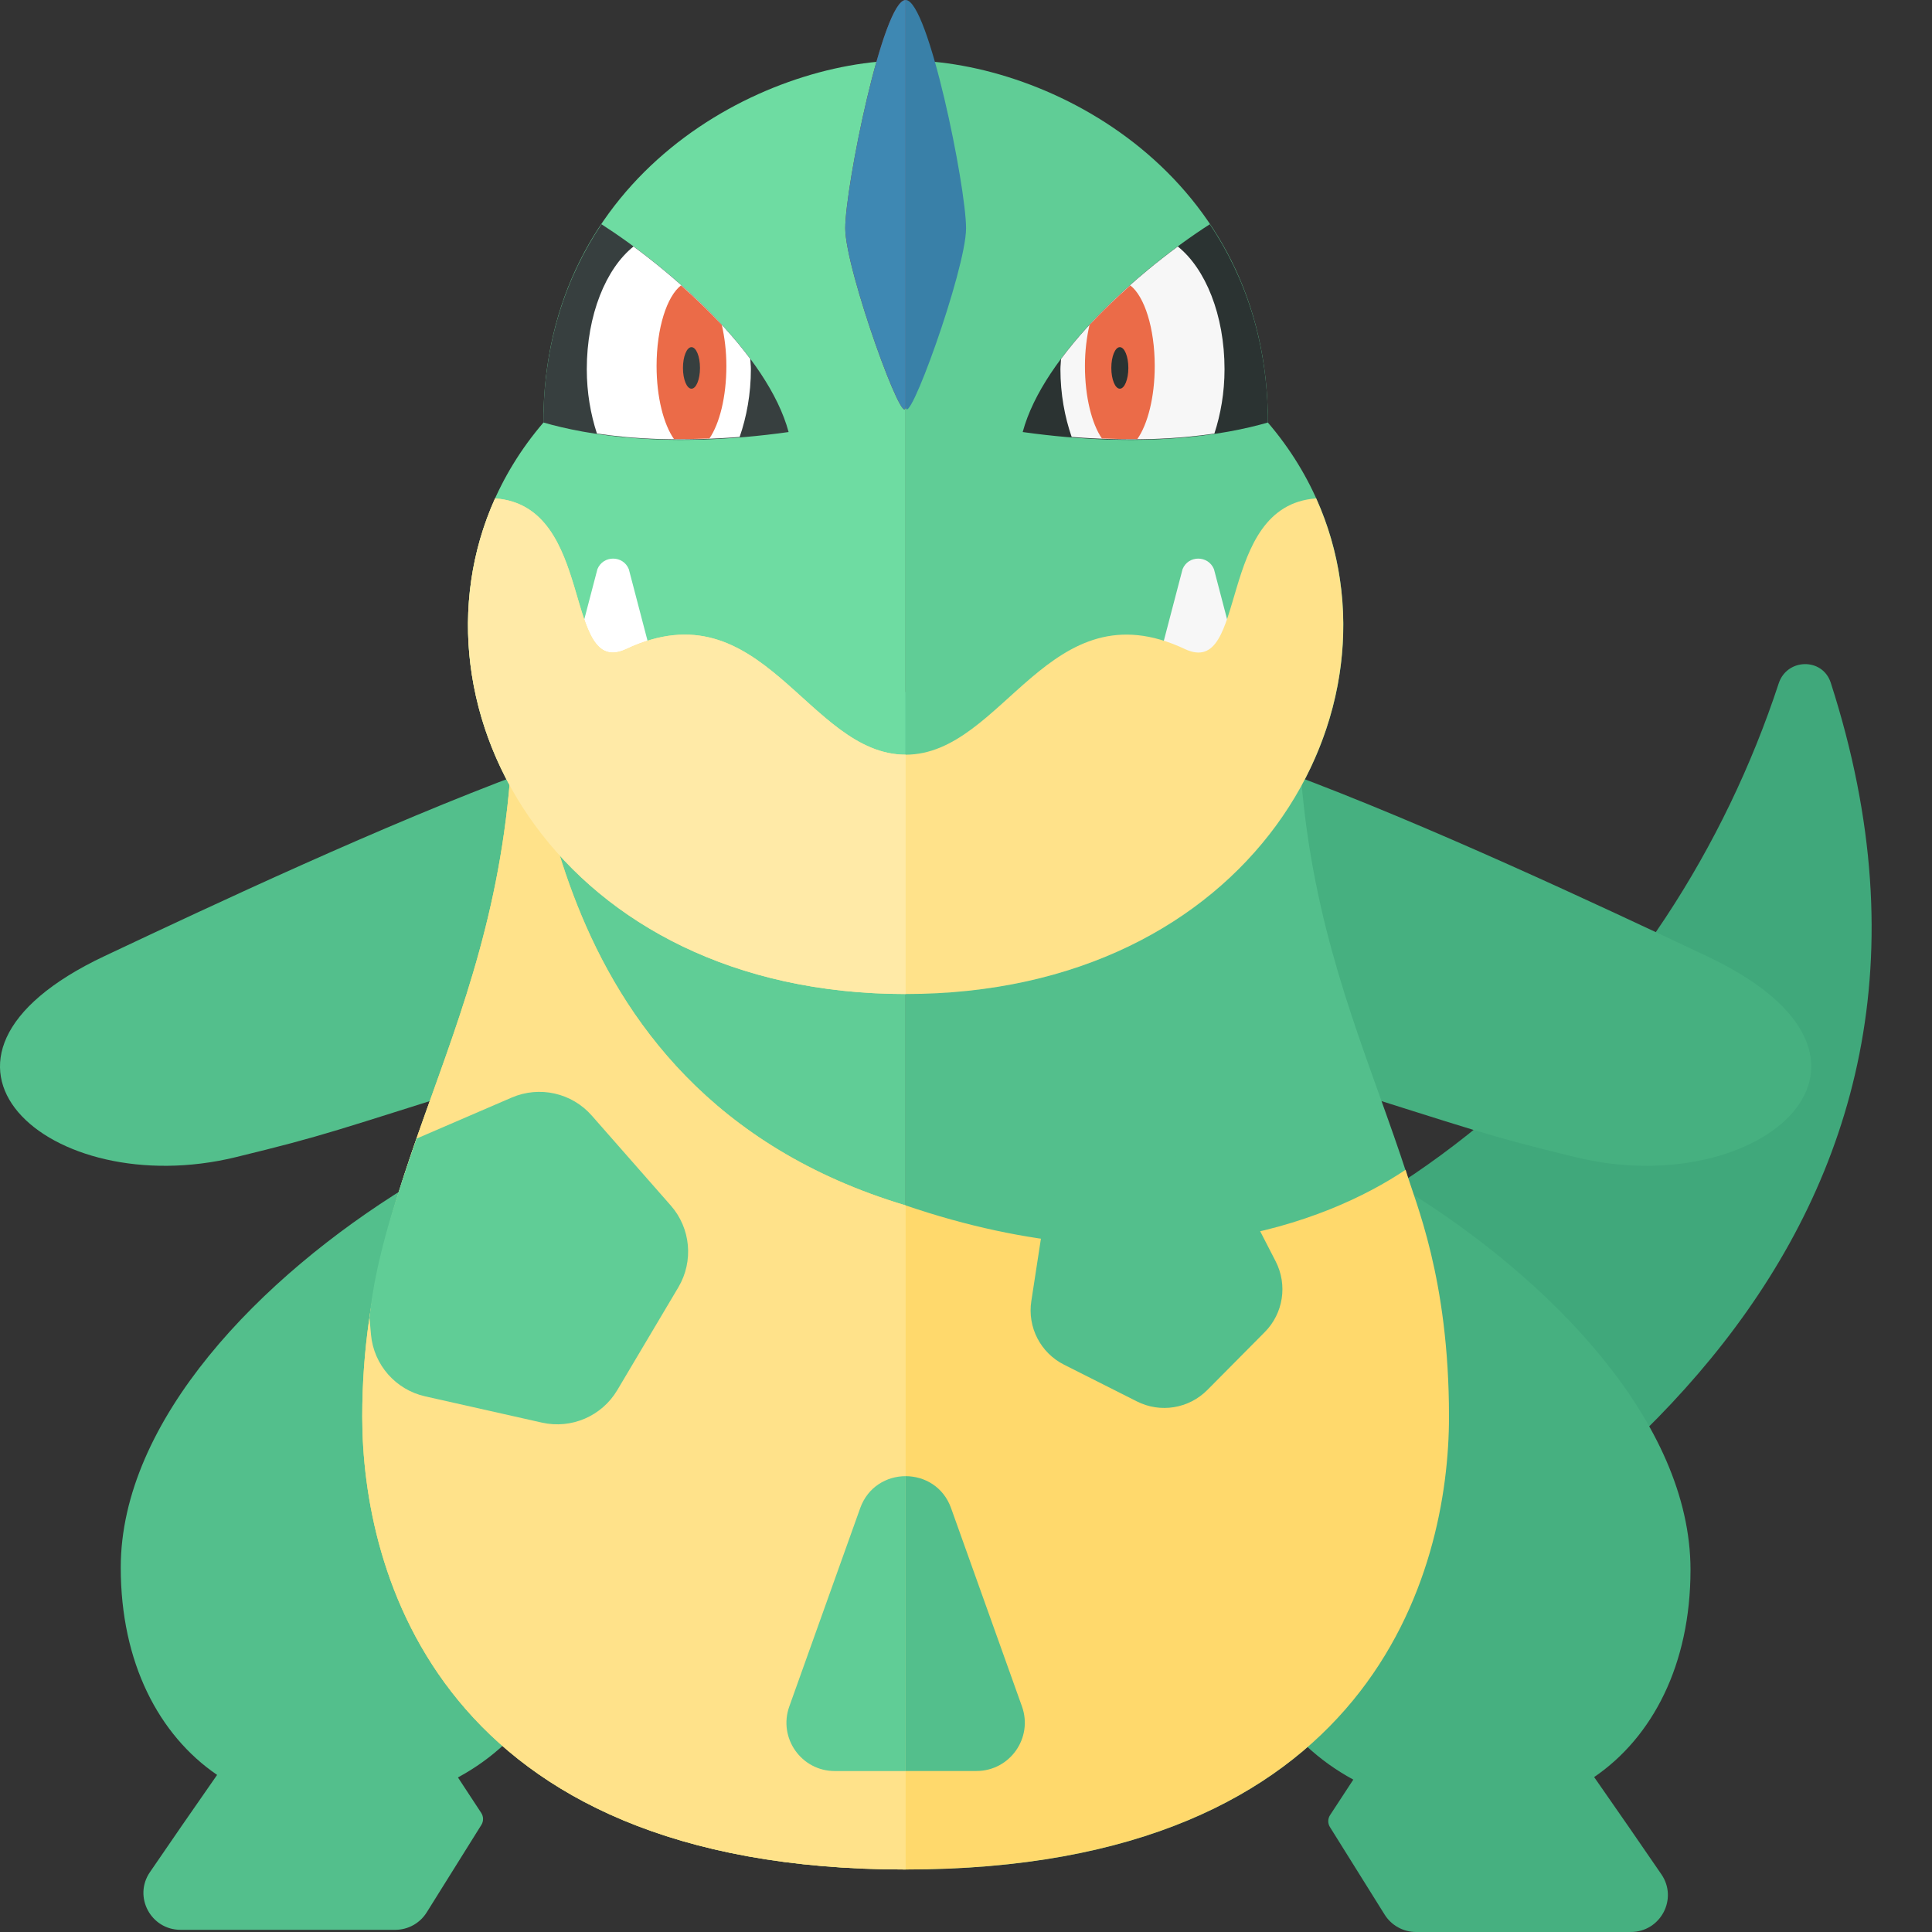 <?xml version="1.0" encoding="utf-8"?>
<!-- Generator: Adobe Illustrator 23.0.1, SVG Export Plug-In . SVG Version: 6.00 Build 0)  -->
<svg version="1.1" xmlns="http://www.w3.org/2000/svg" xmlns:xlink="http://www.w3.org/1999/xlink" x="0px" y="0px" width="32px"
	 height="32px" viewBox="0 0 32 32" enable-background="new 0 0 32 32" xml:space="preserve">
<rect x="0" y="0" width="32" height="32" fill="#333333" stroke="none"/>
<g id="labels">
	<g>
	</g>
</g>
<g id="icons">
	<g>
		<path fill="#53BF8C" d="M9.437,26.402c0-1.938-1.02-6.94-2.687-6.75C4.312,21.152,2,23.527,2,25.964
			c0,1.574,0.631,2.775,1.596,3.434c-0.395,0.565-0.794,1.144-1.113,1.611c-0.278,0.406,0.015,0.955,0.508,0.955h3.556
			c0.211,0,0.408-0.109,0.52-0.288l0.906-1.45c0.038-0.061,0.037-0.138-0.002-0.198L7.585,29.44
			C8.747,28.811,9.437,27.68,9.437,26.402z"/>
		<path fill="#40A87B" d="M30.323,11.308c2.954,9.162-4.382,14.35-9.946,16.948l-3.972-6.325C23,21.333,27.669,16.766,29.461,11.319
			C29.598,10.901,30.188,10.89,30.323,11.308z"/>
		<path fill="#46B080" d="M21.306,12.792c-0.717-0.266-2.609,4.128,0.428,5.083c2.781,0.875,2.862,0.926,4.364,1.292
			c3.083,0.75,5.792-1.625,2.167-3.333C26.458,14.982,23.655,13.664,21.306,12.792z"/>
		<path fill="#53BF8C" d="M8.694,12.792c0.717-0.266,2.609,4.128-0.428,5.083c-2.781,0.875-2.862,0.926-4.364,1.292
			c-3.083,0.75-5.792-1.625-2.167-3.333C3.542,14.982,6.345,13.664,8.694,12.792z"/>
		<path fill="#60CD96" d="M15,11.464c0,0-5.917,0-6.5,0c0.042,5.417-2.5,7.542-2.5,12c0,2.542,1.25,7.5,9,7.5V11.464z"/>
		<path fill="#6EDCA2" d="M15,1c-2.375,0-6,1.875-6,6c-3,3.5-0.438,9.464,6,9.464V1z"/>
		<path fill="#53BF8C" d="M15,11.464c0,0,5.917,0,6.5,0c-0.042,5.417,2.5,7.542,2.5,12c0,2.542-1.25,7.5-9,7.5V11.464z"/>
		<path fill="#46B080" d="M26.404,29.434C27.369,28.775,28,27.574,28,26c0-2.438-2.313-4.812-4.75-6.312
			c-1.668-0.19-2.688,4.812-2.688,6.75c0,1.278,0.69,2.409,1.853,3.038l-0.385,0.588c-0.039,0.06-0.04,0.137-0.002,0.198l0.906,1.45
			C23.046,31.891,23.243,32,23.454,32h3.556c0.493,0,0.786-0.549,0.508-0.955C27.198,30.578,26.799,29.999,26.404,29.434z"/>
		<path fill="#373F3F" d="M9.962,3.714C9.377,4.586,9.001,5.675,9,6.998c0.707,0.204,2.049,0.44,4.062,0.158
			C12.718,5.876,11.139,4.471,9.962,3.714z"/>
		<path fill="#FFFFFF" d="M12.251,7.237c0.115-0.332,0.186-0.712,0.186-1.122c0-0.058-0.008-0.113-0.01-0.17
			c-0.52-0.699-1.249-1.356-1.934-1.862c-0.457,0.364-0.774,1.134-0.774,2.032c0,0.388,0.064,0.747,0.168,1.066
			C10.488,7.271,11.273,7.315,12.251,7.237z"/>
		<path fill="#EB6B48" d="M11.28,4.727c-0.234,0.18-0.405,0.706-0.405,1.335c0,0.518,0.117,0.966,0.288,1.21
			c0.186,0.002,0.381-0.001,0.587-0.009c0.168-0.246,0.281-0.689,0.281-1.201c0-0.247-0.029-0.476-0.075-0.678
			C11.744,5.154,11.515,4.936,11.28,4.727z"/>
		<path fill="#373F3F" d="M11.594,6.094c0,0.19-0.063,0.344-0.141,0.344s-0.141-0.154-0.141-0.344s0.063-0.344,0.141-0.344
			S11.594,5.904,11.594,6.094z"/>
		<path fill="#FFFFFF" d="M9.895,9.427l-0.72,2.752c-0.065,0.158,0.051,0.33,0.221,0.33h1.518c0.17,0,0.286-0.173,0.221-0.33
			l-0.72-2.752C10.32,9.194,9.99,9.194,9.895,9.427z"/>
		<path fill="#60CD96" d="M15.001,1c2.375,0,6,1.875,6,6c3,3.5,0.438,9.464-6,9.464V1z"/>
		<g>
			<path fill="#8A323F" d="M14,3.781c0,0.688,1,3.443,1,2.938V0C14.625,0,14,3.094,14,3.781z"/>
			<path fill="#3980A8" d="M15.001,0v6.719c0,0.506,1-2.25,1-2.938S15.376,0,15.001,0z"/>
		</g>
		<path fill="#2B3332" d="M20.039,3.714c0.585,0.872,0.961,1.961,0.962,3.284c-0.707,0.204-2.049,0.44-4.062,0.158
			C17.283,5.876,18.862,4.471,20.039,3.714z"/>
		<path fill="#F7F7F7" d="M17.75,7.237c-0.115-0.332-0.186-0.712-0.186-1.122c0-0.058,0.008-0.113,0.01-0.17
			c0.52-0.699,1.249-1.356,1.934-1.862c0.457,0.364,0.774,1.134,0.774,2.032c0,0.388-0.064,0.747-0.168,1.066
			C19.513,7.271,18.728,7.315,17.75,7.237z"/>
		<path fill="#EB6B48" d="M18.721,4.727c0.234,0.18,0.405,0.706,0.405,1.335c0,0.518-0.117,0.966-0.288,1.21
			c-0.186,0.002-0.381-0.001-0.587-0.009c-0.168-0.246-0.281-0.689-0.281-1.201c0-0.247,0.029-0.476,0.075-0.678
			C18.257,5.154,18.486,4.936,18.721,4.727z"/>
		<ellipse fill="#2B3332" cx="18.548" cy="6.094" rx="0.141" ry="0.344"/>
		<path fill="#F7F7F7" d="M20.107,9.427l0.72,2.752c0.065,0.158-0.051,0.33-0.221,0.33h-1.518c-0.17,0-0.286-0.173-0.221-0.33
			l0.72-2.752C19.681,9.194,20.011,9.194,20.107,9.427z"/>
		<path fill="#FFE28A" d="M21.8,8.255c-1.675,0.12-1.113,2.995-2.175,2.495C17.373,9.69,16.626,12.5,15,12.5
			c-1.626,0-2.373-2.81-4.625-1.75c-1.063,0.5-0.5-2.375-2.175-2.495c-1.578,3.504,1.083,8.209,6.8,8.209S23.378,11.76,21.8,8.255z"
			/>
		<path fill="#FFD96C" d="M23.281,19.375c-1.291,0.868-4.156,2-8.281,0.59c-6.417-1.923-5.917-8.5-6.5-8.5
			c0.042,5.417-2.5,7.542-2.5,12c0,2.542,1.25,7.5,9,7.5s9-4.958,9-7.5C24,21.155,23.437,19.906,23.281,19.375z"/>
		<path fill="#53BF8C" d="M19.998,23.022l0.95-0.958c0.308-0.31,0.381-0.783,0.181-1.172l-0.617-1.199
			c-0.2-0.389-0.627-0.604-1.059-0.534l-1.331,0.216c-0.431,0.07-0.768,0.41-0.835,0.842l-0.205,1.333
			c-0.067,0.432,0.152,0.858,0.543,1.054l1.204,0.607C19.218,23.409,19.691,23.332,19.998,23.022z"/>
		<path fill="#FFE28A" d="M15,19.965c-6.417-1.923-5.917-8.5-6.5-8.5c0.042,5.417-2.5,7.542-2.5,12c0,2.542,1.25,7.5,9,7.5V19.965z"
			/>
		<path fill="#60CD96" d="M11.11,19.967c0.331,0.376,0.381,0.923,0.126,1.354l-1.012,1.704c-0.256,0.431-0.76,0.648-1.248,0.538
			l-1.934-0.435c-0.489-0.11-0.851-0.522-0.897-1.021L6.12,21.83c0.092-0.96,0.45-2.024,0.779-2.971l1.577-0.68
			c0.46-0.198,0.995-0.078,1.326,0.299L11.11,19.967z M14.247,24.981l-1.174,3.284c-0.186,0.521,0.2,1.069,0.753,1.069H15V24.45
			C14.687,24.45,14.373,24.627,14.247,24.981z"/>
		<path fill="#53BF8C" d="M16.927,28.264l-1.174-3.284c-0.126-0.354-0.44-0.53-0.753-0.53v4.883h1.174
			C16.727,29.333,17.113,28.785,16.927,28.264z"/>
		<path fill="#3E88B3" d="M14,3.781C14,3.094,14.625,0,15,0v6.719C15,7.224,14,4.469,14,3.781z"/>
		<path fill="#FFEAA7" d="M15,12.5c-1.626,0-2.373-2.81-4.625-1.75c-1.063,0.5-0.5-2.375-2.175-2.495
			c-1.578,3.504,1.083,8.209,6.8,8.209V12.5z"/>
	</g>
</g>
</svg>
